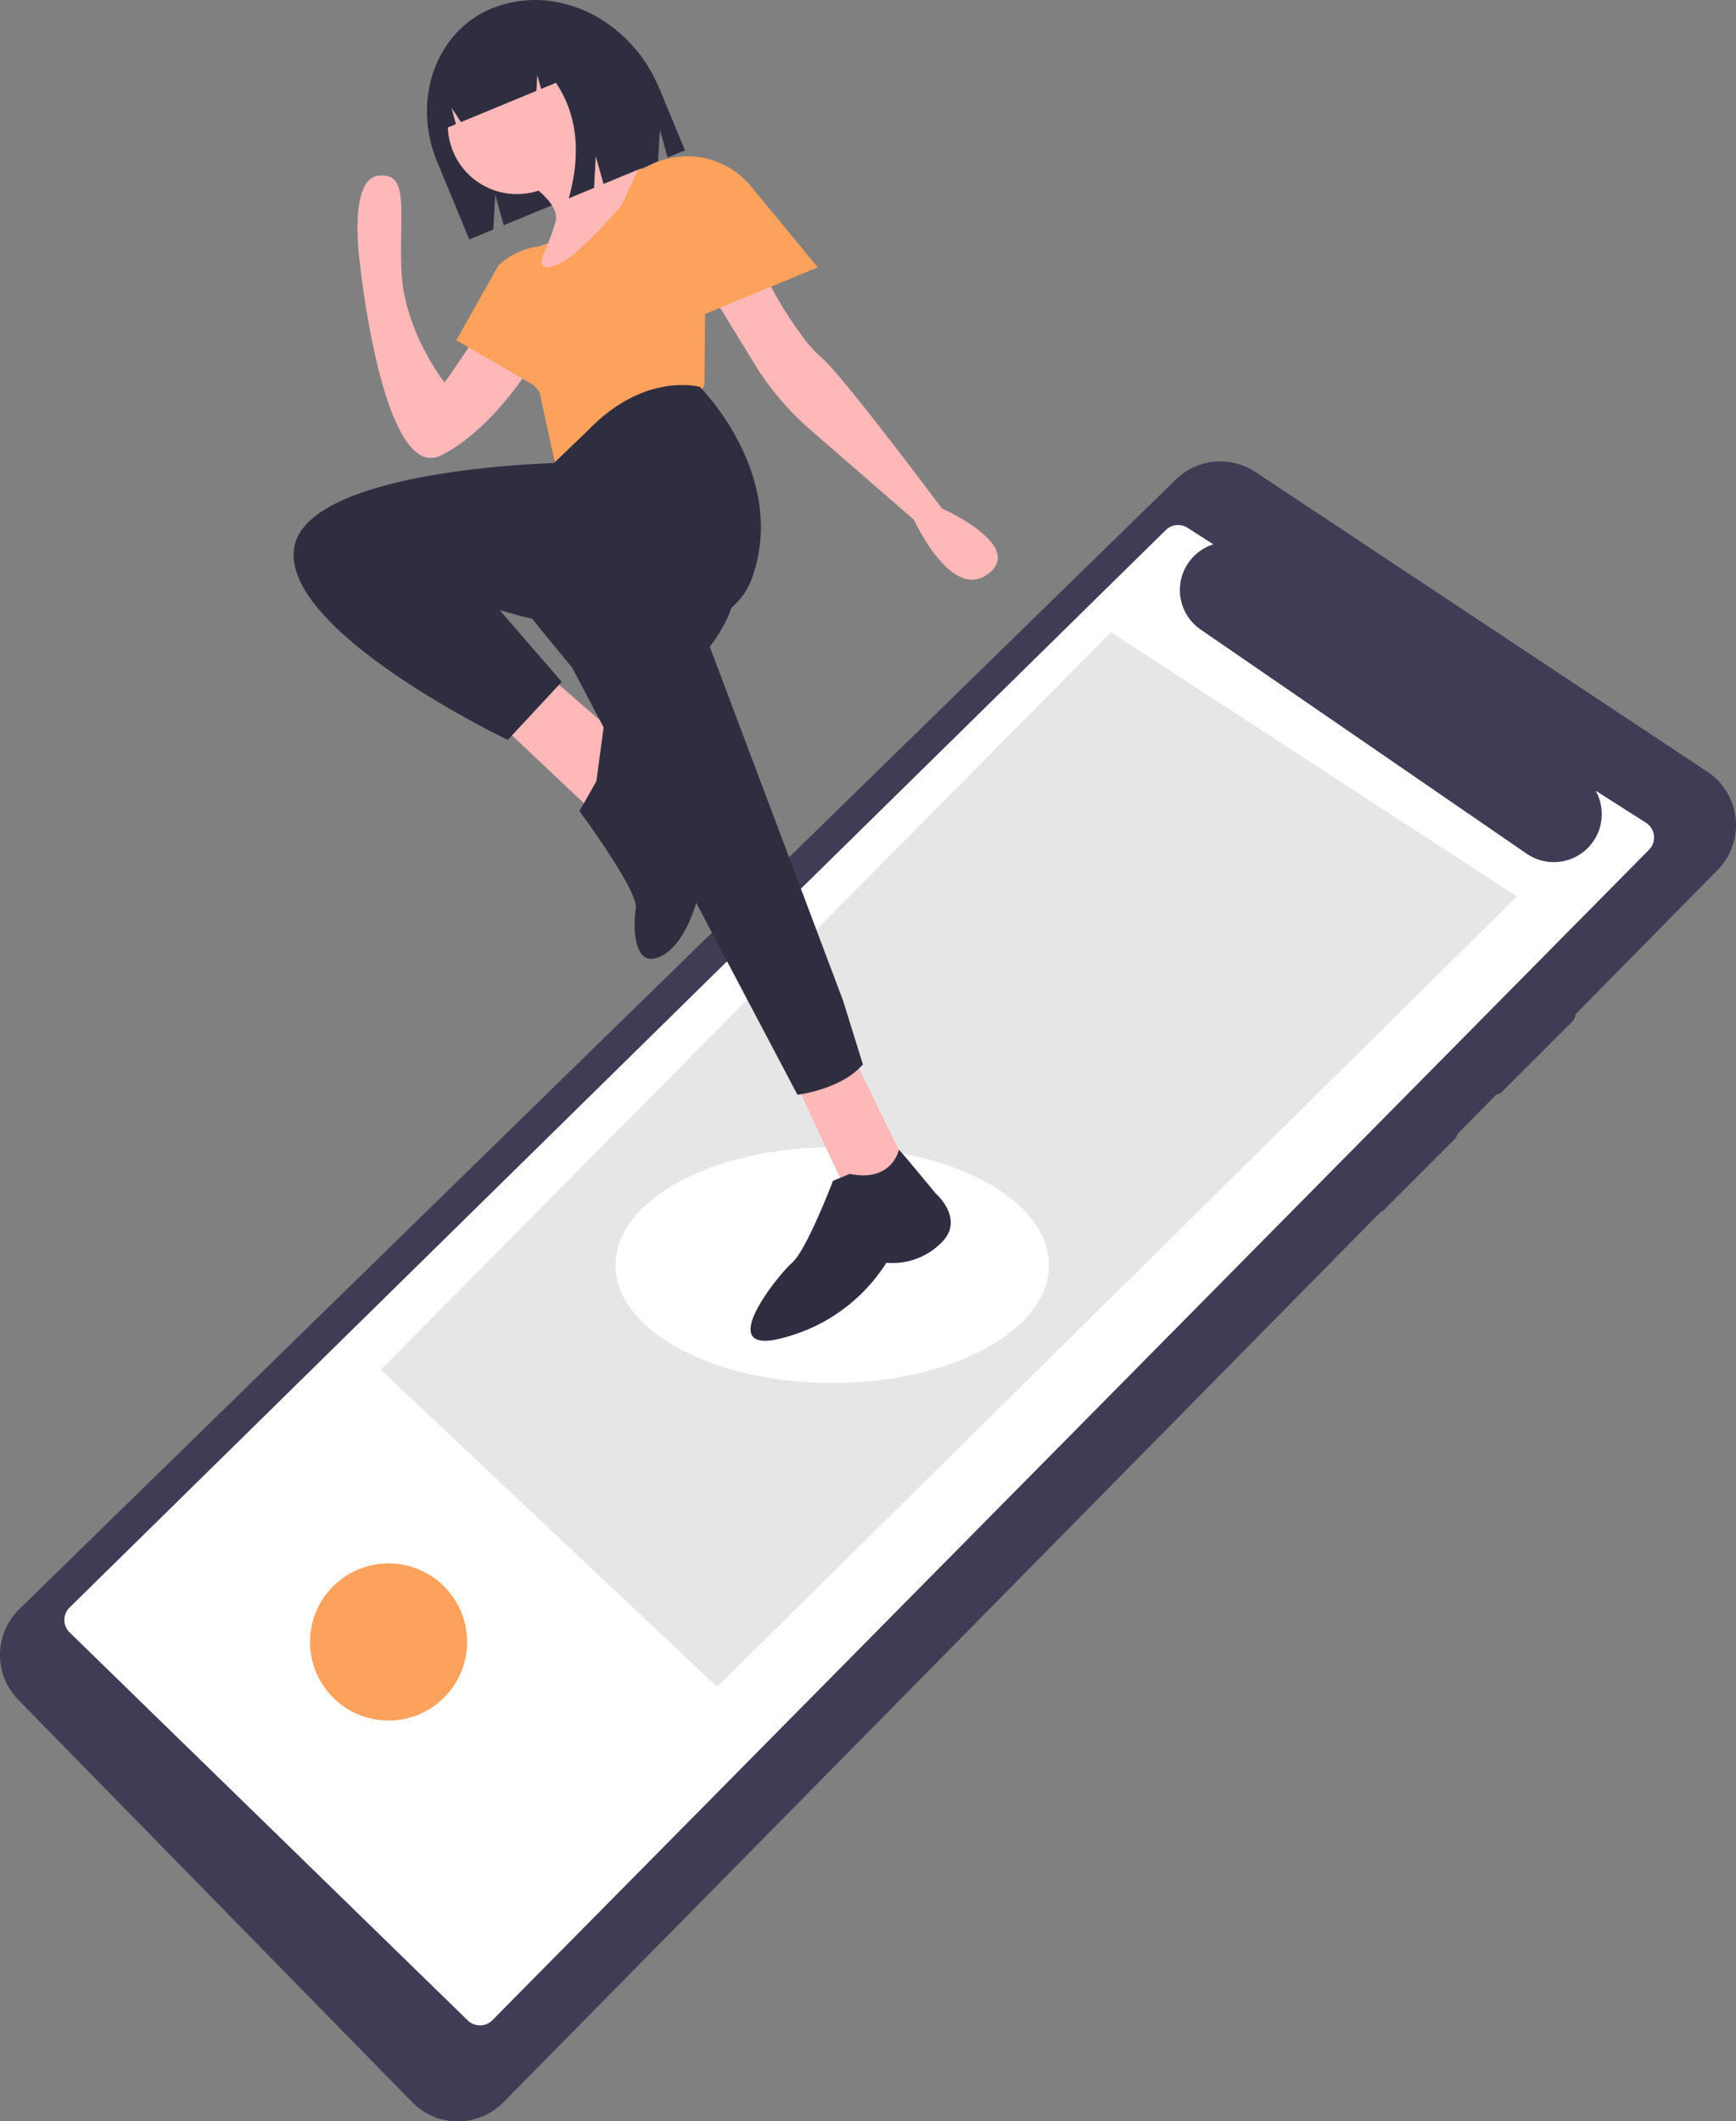 <svg xmlns="http://www.w3.org/2000/svg" width="172.605" height="210.885" viewBox="0 0 172.605 210.885">
  <rect x="0" y="0" width="172.605" height="210.885" fill="#808080" stroke="none"/>
  <g id="undraw_in_real_life_v8fk" transform="translate(0)">
    <path id="Path_140" data-name="Path 140" d="M303.576,358.169a6.378,6.378,0,0,0-.13,8.975l39.163,40a6.364,6.364,0,0,0,9.067.088l120.72-122.5a6.365,6.365,0,0,0-1.017-9.843L426.47,245.107a6.327,6.327,0,0,0-7.92.78Z" transform="translate(-301.664 -198.195)" fill="#3f3d56"/>
    <path id="Path_141" data-name="Path 141" d="M481.046,295.533l-5.007-3.192a4.77,4.77,0,0,1-6.866,6.263l-32.4-22.275a4.767,4.767,0,0,1,1.26-8.476l-2.579-1.645a1.736,1.736,0,0,0-2.168.244L324.293,373.564a1.736,1.736,0,0,0,.044,2.483l39.584,38.57a1.736,1.736,0,0,0,2.416-.034l115-116.357a1.736,1.736,0,0,0-.292-2.693Z" transform="translate(-317.391 -213.74)" fill="#fff"/>
    <path id="Path_142" data-name="Path 142" d="M130.873,290.591l33.436,31.525,79.53-78.575-40.362-26.271Z" transform="translate(-93.014 -154.419)" fill="#e6e6e6"/>
    <path id="Path_143" data-name="Path 143" d="M811.526,438.709a1.185,1.185,0,0,0,1.637,0l6.955-6.955a1.159,1.159,0,0,0,0-1.636,1.185,1.185,0,0,0-1.636,0l-6.955,6.955A1.159,1.159,0,0,0,811.526,438.709Z" transform="translate(-663.792 -330.194)" fill="#3f3d56"/>
    <path id="Path_144" data-name="Path 144" d="M771.026,479.181a1.159,1.159,0,0,0,1.637,0l6.955-6.955a1.157,1.157,0,0,0-1.637-1.637l-6.955,6.955A1.159,1.159,0,0,0,771.026,479.181Z" transform="translate(-635.008 -358.95)" fill="#3f3d56"/>
    <circle id="Ellipse_20" data-name="Ellipse 20" cx="7.811" cy="7.811" r="7.811" transform="translate(30.821 155.422)" fill="#fca25d"/>
    <ellipse id="Ellipse_21" data-name="Ellipse 21" cx="21.551" cy="11.716" rx="21.551" ry="11.716" transform="translate(61.195 114.055)" fill="#fff"/>
    <path id="Path_145" data-name="Path 145" d="M443.961,152.57l-.258,2.34-.152,1.384-.746,6.771s-.569,1.056-1.585,2.536c-1.691,2.46-4.63,6.092-8.277,8-5.844,3.062-8.148-18.929-8.148-18.929s-1.263-8.526,1.84-8.839,2.035,3.36,2.271,9.4,4.288,11.154,4.288,11.154a83.862,83.862,0,0,0,6.208-10,6.752,6.752,0,0,1,3.1-3.47h0a3.8,3.8,0,0,1,.954-.31A2.26,2.26,0,0,1,443.961,152.57Z" transform="translate(-388.995 -128.369)" fill="#ffb8b8"/>
    <path id="Path_146" data-name="Path 146" d="M458.492,179.375,468,184.9l5.179-9.229-1.17-4.162h0a7.154,7.154,0,0,0-9.348.458Z" transform="translate(-413.125 -145.551)" fill="#fca25d"/>
    <path id="Path_147" data-name="Path 147" d="M454.807,86.359h0c-5.506,2.276-7.922,9.075-5.4,15.186l3.209,7.764,2.388-.987.193-3.448.844,3.019,15.348-6.345.176-3.135.767,2.745,1.728-.714-2.52-6.1C468.636,87.317,461.143,83.74,454.807,86.359Z" transform="translate(-405.958 -85.501)" fill="#2f2e41"/>
    <path id="Path_148" data-name="Path 148" d="M489.448,213.555l.968,7.032,15.227-6.941-2.444-5.13S490.353,210.272,489.448,213.555Z" transform="translate(-435.125 -172.93)" fill="#a0616a"/>
    <path id="Path_149" data-name="Path 149" d="M172.549,237.515l9.531,8.986,2.3-7.735-7.058-6.13Z" transform="translate(-122.634 -165.338)" fill="#ffb8b8"/>
    <path id="Path_150" data-name="Path 150" d="M273.458,366.117l5.8,12.467,6.072-2.51-6.076-12.353Z" transform="translate(-194.352 -258.503)" fill="#ffb8b8"/>
    <path id="Path_151" data-name="Path 151" d="M475.775,260.406l6.525,7.967,22.395,42.447s4.32-.493,6.51-3.014l-1.958-6.3-13.272-35.231s4.1-4.928,1.954-8.563-5.7-8.309-5.7-8.309Z" transform="translate(-425.408 -201.989)" fill="#2f2e41"/>
    <path id="Path_152" data-name="Path 152" d="M569.488,483.043l-1.656.685s-2.638,6.907-4.066,8.144-8.044,9.465-.8,7.441a17.236,17.236,0,0,0,10.175-7.438,6.823,6.823,0,0,0,5.358-1.892c2.58-2.359-.446-4.986-.446-4.986s-3.628-4.411-3.669-4.347S573.712,483.882,569.488,483.043Z" transform="translate(-485.008 -366.34)" fill="#2f2e41"/>
    <circle id="Ellipse_22" data-name="Ellipse 22" cx="6.869" cy="6.869" r="6.869" transform="translate(42.42 8.705) rotate(-22.459)" fill="#ffb8b8"/>
    <path id="Path_153" data-name="Path 153" d="M494.494,133.245l-1.914,3.641-.257.488,1.093,3.426-10.764,4.45s.942-1.879,1.762-3.759c.015-.042.032-.087.052-.132.111-.256.208-.49.3-.7.046-.116.091-.225.13-.325.064-.165.128-.324.191-.483a.01.01,0,0,0,0-.007,11.655,11.655,0,0,0,.409-1.261l0,0a3.48,3.48,0,0,0,.072-.35c.258-1.722-2.815-3.684-2.815-3.684L487.568,129c1.449,2.9,4.806,3.856,6.248,4.139C494.238,133.218,494.494,133.245,494.494,133.245Z" transform="translate(-430.296 -116.415)" fill="#ffb8b8"/>
    <path id="Path_154" data-name="Path 154" d="M546.059,181.148c-3.684,2.815-7.382-5.35-7.382-5.35l-10.322-8.965a28.278,28.278,0,0,1-5.568-6.575l-4.674-7.628-.2.635v0l-.563.646-7.163-5.118-2.007-1.432-.913-2.208,3.341-3.643,1.656-.685s.034-.02.095-.052c.729-.395,5.549-2.775,7.8,1.958.885,1.858,1.527,3.434,1.985,4.69a39.438,39.438,0,0,0,5.162,9.762A13.513,13.513,0,0,0,529.4,159.6c1.9,1.476,12.042,15.058,12.042,15.058S549.743,178.332,546.059,181.148Z" transform="translate(-447.79 -124.112)" fill="#ffb8b8"/>
    <path id="Path_155" data-name="Path 155" d="M491,162.125a7.581,7.581,0,0,1-.6,1.751A14.42,14.42,0,0,0,491,162.125Z" transform="translate(-435.798 -139.959)" fill="#d0cde1"/>
    <path id="Path_156" data-name="Path 156" d="M496.571,155.151l-.117.443-.085,9.109s-3.609,6.53-7.7,7.575c-2.326.523-6.688-1.769-7.078.584l-1.622-7.454-1.413-1.736c-.165-.2-.351-.427-.556-.681-1.969-2.418-.188-6.709-.188-6.709l2.028-5.288h0a3.8,3.8,0,0,1,.954-.31c-.087.211-.185.445-.3.7-.021.044-.037.09-.052.132-.611,1.516.063,1.59.59,1.466a2.632,2.632,0,0,0,.5-.179c1.219-.31,3.322-2.362,4.822-3.971,1.021-1.094,1.765-1.984,1.765-1.984l1.5-3.2.225-.481c.421.081.678.108.678.108l.276-.114s.034-.02.095-.052l-.871,1.452a5.055,5.055,0,0,0-.206,4.823h0Z" transform="translate(-426.33 -126.44)" fill="#fca25d"/>
    <path id="Path_157" data-name="Path 157" d="M431.828,222.33l-3.384,3.244s-25.412.581-25.872,8.85,21.289,18.668,21.289,18.668l5.369-5.774-6.183-7.139s21.6,6.906,25.141-3.284-5.228-18.9-5.228-18.9S437.473,216.442,431.828,222.33Z" transform="translate(-373.376 -179.534)" fill="#2f2e41"/>
    <path id="Path_158" data-name="Path 158" d="M502.5,334.466l-1.685,2.959s5.859,7.919,5.6,9.641-.316,6.271,2.606,4.74,4.294-7.592,3.886-9.362a65.091,65.091,0,0,1-.53-7.537s.117-9.1-2.481-8.346-6.631,2.2-6.631,2.2Z" transform="translate(-443.203 -256.796)" fill="#2f2e41"/>
    <path id="Path_159" data-name="Path 159" d="M461.176,92.985a5.658,5.658,0,0,0-5-.4l-.2.081c-3.774,1.56-5.422,6.24-3.68,10.453h0l1.265-.523-.438-1.639.942,1.431,7.5-3.1.085-1.575.387,1.38,1.475-.61q3.153,4.7,1.273,11.485l2.513-1.039.169-3.15.773,2.76,4.791-1.981-1.558-6.439A11.063,11.063,0,0,0,461.176,92.985Z" transform="translate(-408.233 -90.251)" fill="#2f2e41"/>
    <path id="Path_160" data-name="Path 160" d="M535.683,150.246l-14.5,6L516.53,144.99l1.907-4.594h0a8.23,8.23,0,0,1,10.615,1.8Z" transform="translate(-454.373 -123.669)" fill="#fca25d"/>
  </g>
</svg>
